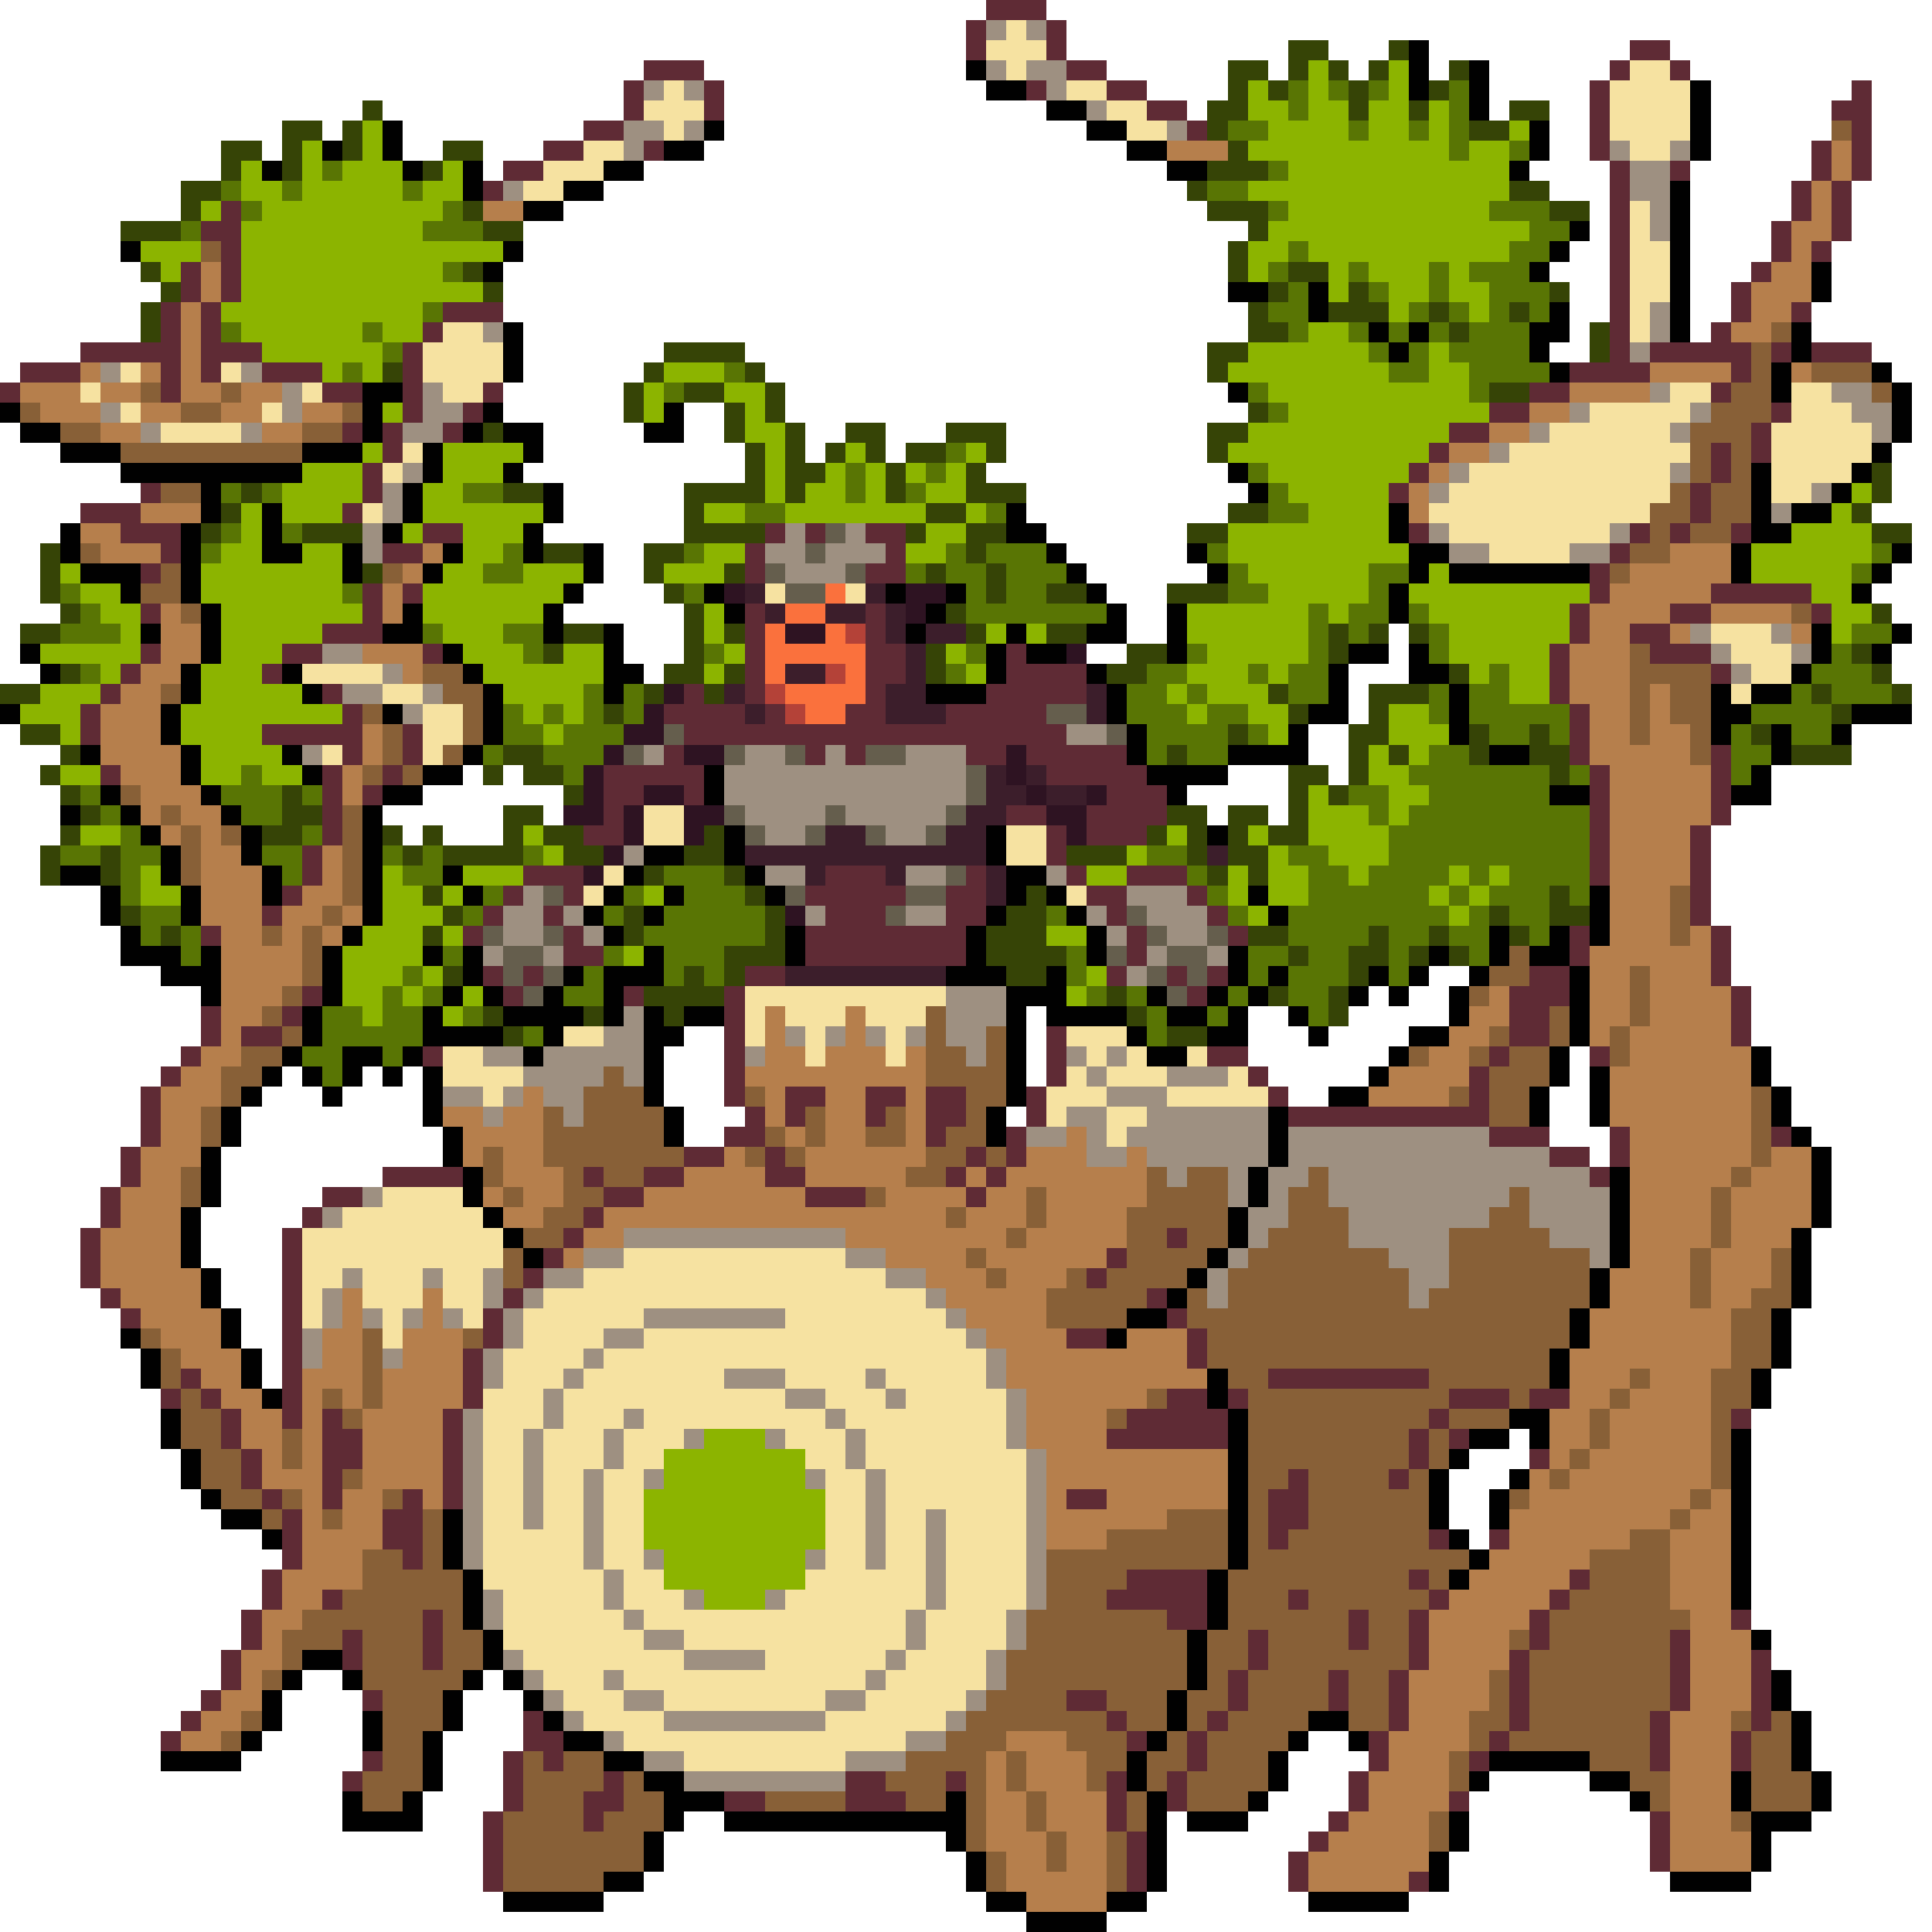 <svg xmlns="http://www.w3.org/2000/svg" viewBox="0 -0.5 96 96" shape-rendering="crispEdges">
<path stroke="#5f2b35" d="M49 0h3M48 1h1M52 1h1M48 2h1M52 2h1M81 2h2M32 3h3M53 3h2M80 3h1M83 3h1M31 4h1M35 4h1M51 4h1M55 4h2M79 4h1M92 4h1M31 5h1M35 5h1M57 5h2M79 5h1M91 5h2M29 6h2M59 6h1M79 6h1M92 6h1M27 7h2M32 7h1M79 7h1M90 7h1M92 7h1M25 8h2M80 8h1M83 8h1M90 8h1M92 8h1M24 9h1M80 9h1M89 9h1M91 9h1M11 10h1M80 10h1M89 10h1M91 10h1M10 11h2M80 11h1M88 11h1M91 11h1M11 12h1M80 12h1M88 12h1M90 12h1M9 13h1M11 13h1M80 13h1M87 13h1M9 14h1M11 14h1M80 14h1M86 14h1M8 15h1M10 15h1M22 15h3M80 15h1M86 15h1M89 15h1M8 16h1M10 16h1M21 16h1M80 16h1M85 16h1M4 17h5M10 17h3M20 17h1M80 17h1M82 17h5M88 17h1M90 17h3M1 18h3M8 18h1M10 18h1M13 18h3M20 18h1M78 18h4M86 18h1M0 19h1M8 19h1M16 19h2M20 19h1M24 19h1M76 19h2M85 19h1M20 20h1M23 20h1M74 20h2M88 20h1M17 21h1M19 21h1M22 21h1M72 21h2M87 21h1M19 22h1M71 22h1M85 22h1M87 22h1M18 23h1M70 23h1M85 23h1M7 24h1M18 24h1M69 24h1M84 24h1M4 25h3M17 25h1M84 25h1M6 26h3M21 26h2M38 26h1M40 26h1M43 26h2M70 26h1M81 26h1M83 26h1M86 26h1M8 27h1M19 27h2M37 27h1M44 27h1M80 27h1M7 28h1M37 28h1M43 28h2M79 28h1M18 29h1M20 29h1M79 29h1M85 29h5M7 30h1M18 30h1M37 30h1M43 30h1M78 30h1M83 30h2M90 30h1M16 31h3M37 31h1M43 31h1M78 31h1M81 31h2M7 32h1M14 32h2M21 32h1M37 32h1M43 32h2M50 32h1M77 32h1M82 32h3M6 33h1M13 33h1M37 33h1M43 33h2M50 33h4M77 33h1M85 33h1M5 34h1M16 34h1M34 34h1M37 34h1M43 34h1M49 34h5M77 34h1M4 35h1M17 35h1M33 35h4M38 35h1M42 35h2M47 35h5M78 35h1M4 36h1M13 36h5M20 36h1M34 36h19M78 36h1M17 37h1M20 37h1M33 37h1M40 37h1M42 37h1M48 37h2M51 37h5M78 37h1M85 37h1M5 38h1M16 38h1M19 38h1M30 38h5M52 38h5M79 38h1M85 38h1M16 39h1M18 39h1M30 39h2M34 39h1M55 39h3M79 39h1M85 39h1M16 40h1M30 40h1M50 40h2M54 40h4M79 40h1M85 40h1M16 41h1M29 41h2M52 41h1M54 41h3M79 41h1M84 41h1M15 42h1M52 42h1M79 42h1M84 42h1M15 43h1M26 43h3M41 43h3M48 43h1M53 43h1M56 43h3M79 43h1M84 43h1M14 44h1M25 44h1M28 44h1M40 44h5M47 44h2M54 44h2M59 44h1M84 44h1M13 45h1M24 45h1M27 45h1M41 45h3M47 45h2M55 45h1M60 45h1M84 45h1M10 46h1M23 46h1M28 46h1M40 46h8M56 46h1M61 46h1M78 46h1M85 46h1M28 47h2M40 47h8M56 47h1M78 47h1M85 47h1M24 48h1M26 48h1M37 48h2M55 48h1M58 48h1M60 48h1M76 48h2M85 48h1M15 49h1M25 49h1M31 49h1M36 49h1M59 49h1M75 49h3M86 49h1M10 50h1M14 50h1M36 50h1M75 50h2M86 50h1M10 51h1M12 51h2M36 51h1M52 51h1M75 51h2M86 51h1M9 52h1M21 52h1M36 52h1M52 52h1M60 52h2M74 52h1M79 52h1M8 53h1M36 53h1M52 53h1M62 53h1M73 53h1M7 54h1M36 54h1M39 54h2M43 54h2M46 54h2M51 54h1M63 54h1M73 54h1M7 55h1M37 55h1M39 55h1M43 55h1M46 55h2M51 55h1M64 55h10M7 56h1M36 56h2M46 56h1M50 56h1M74 56h3M80 56h1M88 56h1M6 57h1M34 57h2M38 57h1M48 57h1M50 57h1M77 57h2M80 57h1M6 58h1M19 58h4M29 58h1M32 58h2M38 58h2M47 58h1M49 58h1M79 58h1M5 59h1M16 59h2M30 59h2M40 59h3M48 59h1M5 60h1M15 60h1M29 60h1M4 61h1M14 61h1M28 61h1M58 61h1M4 62h1M14 62h1M27 62h1M55 62h1M4 63h1M14 63h1M26 63h1M54 63h1M5 64h1M14 64h1M25 64h1M57 64h1M6 65h1M14 65h1M24 65h1M58 65h1M14 66h1M24 66h1M53 66h2M59 66h1M14 67h1M23 67h1M59 67h1M9 68h1M14 68h1M23 68h1M63 68h8M8 69h1M10 69h1M14 69h1M23 69h1M58 69h2M61 69h1M72 69h3M76 69h2M11 70h1M14 70h1M16 70h1M22 70h1M56 70h5M71 70h1M86 70h1M11 71h1M16 71h2M22 71h1M55 71h6M70 71h1M72 71h1M12 72h1M16 72h2M22 72h1M70 72h1M76 72h1M12 73h1M16 73h1M22 73h1M64 73h1M69 73h1M13 74h1M16 74h1M20 74h1M22 74h1M53 74h2M63 74h2M14 75h1M19 75h2M63 75h2M14 76h1M19 76h2M63 76h1M71 76h1M74 76h1M14 77h1M20 77h1M13 78h1M56 78h4M70 78h1M78 78h1M13 79h1M16 79h1M55 79h5M64 79h1M71 79h1M77 79h1M12 80h1M21 80h1M58 80h2M67 80h1M70 80h1M76 80h1M86 80h1M12 81h1M17 81h1M21 81h1M62 81h1M67 81h1M70 81h1M76 81h1M83 81h1M11 82h1M17 82h1M21 82h1M62 82h1M70 82h1M75 82h1M83 82h1M87 82h1M11 83h1M61 83h1M66 83h1M69 83h1M75 83h1M83 83h1M87 83h1M10 84h1M18 84h1M53 84h2M61 84h1M66 84h1M69 84h1M75 84h1M83 84h1M87 84h1M9 85h1M26 85h1M55 85h1M60 85h1M69 85h1M75 85h1M82 85h1M87 85h1M8 86h1M26 86h2M56 86h1M59 86h1M68 86h1M74 86h1M82 86h1M86 86h1M18 87h1M25 87h1M27 87h1M59 87h1M68 87h1M73 87h1M82 87h1M86 87h1M17 88h1M25 88h1M30 88h1M42 88h2M47 88h1M55 88h1M58 88h1M67 88h1M25 89h1M29 89h2M36 89h2M42 89h3M55 89h1M58 89h1M67 89h1M72 89h1M24 90h1M29 90h1M55 90h1M66 90h1M82 90h1M24 91h1M56 91h1M65 91h1M82 91h1M24 92h1M56 92h1M64 92h1M82 92h1M24 93h1M56 93h1M64 93h1M70 93h1" />
<path stroke="#9e9081" d="M49 1h1M51 1h1M49 3h1M51 3h2M32 4h1M34 4h1M52 4h1M54 5h1M31 6h2M34 6h1M58 6h1M31 7h1M80 7h1M83 7h1M81 8h2M25 9h1M81 9h2M82 10h1M82 11h1M82 15h1M24 16h1M82 16h1M81 17h1M5 18h1M12 18h1M14 19h1M21 19h1M82 19h1M91 19h2M5 20h1M14 20h1M21 20h2M78 20h1M84 20h1M92 20h2M7 21h1M12 21h1M20 21h2M76 21h1M83 21h1M93 21h1M74 22h1M20 23h1M72 23h1M83 23h1M19 24h1M71 24h1M90 24h1M19 25h1M88 25h1M18 26h1M39 26h1M42 26h1M71 26h1M80 26h1M18 27h1M38 27h2M41 27h3M72 27h2M78 27h2M39 28h3M84 31h1M88 31h1M16 32h2M85 32h1M89 32h1M19 33h1M86 33h1M17 34h2M21 34h1M20 35h1M53 36h2M15 37h1M32 37h1M37 37h2M41 37h1M45 37h3M36 38h12M36 39h12M37 40h4M42 40h5M38 41h2M44 41h2M31 42h1M38 43h2M45 43h2M52 43h1M26 44h1M56 44h3M25 45h2M28 45h1M40 45h1M45 45h2M54 45h1M57 45h3M25 46h2M29 46h1M55 46h1M58 46h2M24 47h1M27 47h1M57 47h1M60 47h1M56 48h1M47 49h3M31 50h1M47 50h3M30 51h2M39 51h1M41 51h1M43 51h1M45 51h1M47 51h2M24 52h2M27 52h5M37 52h1M48 52h1M53 52h1M55 52h1M26 53h4M31 53h1M54 53h1M58 53h3M22 54h2M25 54h1M27 54h2M55 54h3M24 55h1M28 55h1M53 55h2M57 55h6M51 56h2M54 56h1M56 56h7M64 56h10M54 57h2M57 57h6M64 57h13M58 58h1M61 58h1M63 58h2M66 58h13M18 59h1M61 59h1M63 59h1M66 59h9M76 59h4M16 60h1M62 60h2M67 60h7M76 60h4M31 61h11M62 61h1M67 61h5M77 61h3M29 62h2M42 62h2M61 62h1M69 62h3M79 62h1M17 63h1M21 63h1M24 63h1M27 63h2M44 63h2M60 63h1M70 63h2M16 64h1M24 64h1M26 64h1M46 64h1M60 64h1M70 64h1M16 65h1M18 65h1M20 65h1M22 65h1M25 65h1M32 65h7M47 65h1M15 66h1M25 66h1M30 66h2M48 66h1M15 67h1M19 67h1M24 67h1M29 67h1M49 67h1M24 68h1M28 68h1M36 68h3M43 68h1M49 68h1M27 69h1M39 69h2M44 69h1M50 69h1M23 70h1M27 70h1M31 70h1M41 70h1M50 70h1M23 71h1M26 71h1M30 71h1M34 71h1M38 71h1M42 71h1M50 71h1M23 72h1M26 72h1M30 72h1M42 72h1M51 72h1M23 73h1M26 73h1M29 73h1M32 73h1M40 73h1M43 73h1M51 73h1M23 74h1M26 74h1M29 74h1M43 74h1M51 74h1M23 75h1M26 75h1M29 75h1M43 75h1M46 75h1M51 75h1M23 76h1M29 76h1M43 76h1M46 76h1M51 76h1M23 77h1M29 77h1M32 77h1M40 77h1M43 77h1M46 77h1M51 77h1M30 78h1M46 78h1M51 78h1M24 79h1M30 79h1M34 79h1M38 79h1M46 79h1M51 79h1M24 80h1M31 80h1M45 80h1M50 80h1M32 81h2M45 81h1M50 81h1M25 82h1M34 82h4M44 82h1M49 82h1M26 83h1M30 83h1M43 83h1M49 83h1M27 84h1M31 84h2M41 84h2M48 84h1M28 85h1M33 85h8M47 85h1M30 86h1M45 86h2M32 87h2M42 87h3M34 88h8" />
<path stroke="#f6e2a1" d="M50 1h1M49 2h3M50 3h1M81 3h2M33 4h1M53 4h2M80 4h4M32 5h3M55 5h2M80 5h4M33 6h1M56 6h2M80 6h4M29 7h2M81 7h2M27 8h3M26 9h2M81 10h1M81 11h1M81 12h2M81 13h2M81 14h2M81 15h1M22 16h2M81 16h1M21 17h4M6 18h1M11 18h1M21 18h4M4 19h1M15 19h1M22 19h2M83 19h2M89 19h2M6 20h1M13 20h1M79 20h5M89 20h3M8 21h4M77 21h6M88 21h5M20 22h1M75 22h9M88 22h5M19 23h1M73 23h10M88 23h4M72 24h11M88 24h2M18 25h1M71 25h11M72 26h8M74 27h4M38 29h1M42 29h1M85 31h3M86 32h3M15 33h4M87 33h2M19 34h2M86 34h1M21 35h2M21 36h2M16 37h1M21 37h1M32 40h2M32 41h2M50 41h2M50 42h2M30 43h1M29 44h1M53 44h1M37 49h10M37 50h1M39 50h3M43 50h3M28 51h2M37 51h1M40 51h1M44 51h1M53 51h3M22 52h2M40 52h1M44 52h1M54 52h1M56 52h1M59 52h1M22 53h4M53 53h1M55 53h3M61 53h1M24 54h1M52 54h3M58 54h5M52 55h1M55 55h2M55 56h1M19 59h4M17 60h7M15 61h10M15 62h10M31 62h11M15 63h2M18 63h3M22 63h2M29 63h15M15 64h1M18 64h3M22 64h2M27 64h19M15 65h1M19 65h1M23 65h1M26 65h6M39 65h8M19 66h1M26 66h4M32 66h16M25 67h4M30 67h19M25 68h3M29 68h7M39 68h4M44 68h5M24 69h3M28 69h11M41 69h3M45 69h5M24 70h3M28 70h3M32 70h9M42 70h8M24 71h2M27 71h3M31 71h3M39 71h3M43 71h7M24 72h2M27 72h3M31 72h2M40 72h2M43 72h8M24 73h2M27 73h2M30 73h2M41 73h2M44 73h7M24 74h2M27 74h2M30 74h2M41 74h2M44 74h7M24 75h2M27 75h2M30 75h2M41 75h2M44 75h2M47 75h4M24 76h5M30 76h2M41 76h2M44 76h2M47 76h4M24 77h5M30 77h2M41 77h2M44 77h2M47 77h4M24 78h6M31 78h2M40 78h6M47 78h4M25 79h5M31 79h3M39 79h7M47 79h4M25 80h6M32 80h13M46 80h4M25 81h7M34 81h11M46 81h4M26 82h8M38 82h6M45 82h4M27 83h3M31 83h12M44 83h5M28 84h3M33 84h8M43 84h5M29 85h4M41 85h6M31 86h14M34 87h8" />
<path stroke="#364406" d="M64 2h2M69 2h1M61 3h2M64 3h1M66 3h1M68 3h1M72 3h1M61 4h1M63 4h1M67 4h1M71 4h1M18 5h1M60 5h2M67 5h1M70 5h1M75 5h2M14 6h2M17 6h1M60 6h1M73 6h2M11 7h2M14 7h1M17 7h1M22 7h2M61 7h1M11 8h1M14 8h1M21 8h1M60 8h3M9 9h2M59 9h1M75 9h2M9 10h1M23 10h1M60 10h3M77 10h2M6 11h3M24 11h2M62 11h1M61 12h1M7 13h1M23 13h1M61 13h1M64 13h2M8 14h1M24 14h1M63 14h1M67 14h1M77 14h1M7 15h1M62 15h1M66 15h3M71 15h1M75 15h1M7 16h1M62 16h2M72 16h1M79 16h1M33 17h4M60 17h2M79 17h1M19 18h1M32 18h1M37 18h1M60 18h1M31 19h1M34 19h2M38 19h1M74 19h2M31 20h1M36 20h1M38 20h1M62 20h1M24 21h1M36 21h1M39 21h1M42 21h2M47 21h3M60 21h2M37 22h1M39 22h1M41 22h1M43 22h1M45 22h2M49 22h1M60 22h1M37 23h1M39 23h2M44 23h1M48 23h1M93 23h1M12 24h1M25 24h2M34 24h4M39 24h1M44 24h1M48 24h3M93 24h1M11 25h1M34 25h1M46 25h2M61 25h2M92 25h1M10 26h1M15 26h3M34 26h4M45 26h1M48 26h2M59 26h2M93 26h2M2 27h1M27 27h2M32 27h2M48 27h1M2 28h1M18 28h1M32 28h1M36 28h1M46 28h1M49 28h1M2 29h1M33 29h1M49 29h1M52 29h2M58 29h3M3 30h1M34 30h1M47 30h1M93 30h1M1 31h2M28 31h2M34 31h1M36 31h1M48 31h1M52 31h2M66 31h1M68 31h1M70 31h1M27 32h1M34 32h1M46 32h1M56 32h2M66 32h1M92 32h1M3 33h1M33 33h2M36 33h1M46 33h1M55 33h2M72 33h1M93 33h1M0 34h2M32 34h1M35 34h1M63 34h1M68 34h3M90 34h1M94 34h1M30 35h1M64 35h1M68 35h1M91 35h1M1 36h2M61 36h1M67 36h2M73 36h1M76 36h1M87 36h1M3 37h1M25 37h2M58 37h1M67 37h1M69 37h1M73 37h1M76 37h2M89 37h3M2 38h1M24 38h1M26 38h2M64 38h2M67 38h1M77 38h1M3 39h1M14 39h1M28 39h1M64 39h1M66 39h1M4 40h1M14 40h2M25 40h2M58 40h2M61 40h2M64 40h1M3 41h1M13 41h2M19 41h1M21 41h1M25 41h1M27 41h2M35 41h1M57 41h1M59 41h1M61 41h1M63 41h2M2 42h1M5 42h1M20 42h1M22 42h4M28 42h2M34 42h2M53 42h3M59 42h1M61 42h2M2 43h1M5 43h1M32 43h1M36 43h1M60 43h1M62 43h1M21 44h1M37 44h1M51 44h1M77 44h1M6 45h1M22 45h1M31 45h1M38 45h1M50 45h2M74 45h1M77 45h2M8 46h1M21 46h1M31 46h1M38 46h1M49 46h3M62 46h2M68 46h1M71 46h1M75 46h1M36 47h3M49 47h4M64 47h1M67 47h2M70 47h1M72 47h1M22 48h1M34 48h1M36 48h1M50 48h2M67 48h1M32 49h4M55 49h1M63 49h1M66 49h1M24 50h1M29 50h1M33 50h1M56 50h1M66 50h1M25 51h1M58 51h2" />
<path stroke="#010101" d="M70 2h1M48 3h1M70 3h1M73 3h1M49 4h2M70 4h1M73 4h1M84 4h1M52 5h2M73 5h1M84 5h1M19 6h1M35 6h1M54 6h2M76 6h1M84 6h1M16 7h1M19 7h1M33 7h2M56 7h2M76 7h1M84 7h1M13 8h1M20 8h1M23 8h1M30 8h2M58 8h2M75 8h1M23 9h1M28 9h2M83 9h1M26 10h2M83 10h1M78 11h1M83 11h1M6 12h1M25 12h1M77 12h1M83 12h1M24 13h1M76 13h1M83 13h1M90 13h1M61 14h2M65 14h1M83 14h1M90 14h1M65 15h1M77 15h1M83 15h1M25 16h1M68 16h1M70 16h1M76 16h2M83 16h1M89 16h1M25 17h1M69 17h1M76 17h1M89 17h1M25 18h1M77 18h1M88 18h1M93 18h1M18 19h2M61 19h1M88 19h1M94 19h1M0 20h1M18 20h1M24 20h1M33 20h1M94 20h1M1 21h2M18 21h1M23 21h1M25 21h2M32 21h2M94 21h1M3 22h3M15 22h3M21 22h1M26 22h1M93 22h1M6 23h9M21 23h1M25 23h1M61 23h1M87 23h1M92 23h1M10 24h1M20 24h1M27 24h1M62 24h1M87 24h1M91 24h1M10 25h1M13 25h1M20 25h1M27 25h1M50 25h1M69 25h1M87 25h1M89 25h2M3 26h1M9 26h1M13 26h1M19 26h1M26 26h1M50 26h2M69 26h1M87 26h2M3 27h1M9 27h1M13 27h2M17 27h1M22 27h1M26 27h1M29 27h1M52 27h1M59 27h1M70 27h2M86 27h1M94 27h1M4 28h3M9 28h1M17 28h1M21 28h1M29 28h1M53 28h1M60 28h1M70 28h1M72 28h7M86 28h1M93 28h1M6 29h1M9 29h1M28 29h1M35 29h1M44 29h1M47 29h1M54 29h1M69 29h1M92 29h1M10 30h1M20 30h1M27 30h1M36 30h1M46 30h1M55 30h1M58 30h1M69 30h1M7 31h1M10 31h1M19 31h2M27 31h1M30 31h1M45 31h1M50 31h1M54 31h2M58 31h1M90 31h1M94 31h1M1 32h1M10 32h1M22 32h1M30 32h1M49 32h1M51 32h2M58 32h1M67 32h2M70 32h1M90 32h1M93 32h1M2 33h1M9 33h1M14 33h1M23 33h1M30 33h2M49 33h1M54 33h1M66 33h1M70 33h2M89 33h1M9 34h1M15 34h1M24 34h1M30 34h1M46 34h3M55 34h1M66 34h1M72 34h1M85 34h1M87 34h2M0 35h1M8 35h1M19 35h1M24 35h1M55 35h1M65 35h2M72 35h1M85 35h2M92 35h3M8 36h1M24 36h1M56 36h1M64 36h1M72 36h1M85 36h1M88 36h1M91 36h1M4 37h1M9 37h1M14 37h1M23 37h1M56 37h1M61 37h4M74 37h2M88 37h1M9 38h1M15 38h1M21 38h2M35 38h1M57 38h4M87 38h1M5 39h1M10 39h1M19 39h2M35 39h1M58 39h1M77 39h2M86 39h2M3 40h1M6 40h1M11 40h1M18 40h1M7 41h1M12 41h1M18 41h1M36 41h1M49 41h1M60 41h1M8 42h1M12 42h1M18 42h1M32 42h2M36 42h1M49 42h1M3 43h2M8 43h1M13 43h1M18 43h1M22 43h1M31 43h1M37 43h1M50 43h2M5 44h1M9 44h1M13 44h1M18 44h1M23 44h1M30 44h1M33 44h1M38 44h1M50 44h1M52 44h1M62 44h1M79 44h1M5 45h1M9 45h1M18 45h1M29 45h1M32 45h1M49 45h1M53 45h1M63 45h1M79 45h1M6 46h1M17 46h1M30 46h1M39 46h1M48 46h1M54 46h1M74 46h1M77 46h1M79 46h1M6 47h3M10 47h1M16 47h1M21 47h1M23 47h1M32 47h1M39 47h1M48 47h1M54 47h1M61 47h1M71 47h1M74 47h1M76 47h2M8 48h3M16 48h1M23 48h1M28 48h1M30 48h3M47 48h3M52 48h1M61 48h1M63 48h1M68 48h1M70 48h1M73 48h1M78 48h1M10 49h1M16 49h1M22 49h1M24 49h1M27 49h1M30 49h1M50 49h3M57 49h1M60 49h1M62 49h1M67 49h1M69 49h1M72 49h1M78 49h1M15 50h1M21 50h1M25 50h4M30 50h1M32 50h1M34 50h2M50 50h1M52 50h4M58 50h2M61 50h1M64 50h1M72 50h1M78 50h1M15 51h1M21 51h4M27 51h1M32 51h2M50 51h1M56 51h1M60 51h2M65 51h1M70 51h2M78 51h1M14 52h1M17 52h2M20 52h1M26 52h1M32 52h1M50 52h1M57 52h2M69 52h1M77 52h1M87 52h1M13 53h1M15 53h1M17 53h1M19 53h1M21 53h1M32 53h1M50 53h1M68 53h1M77 53h1M79 53h1M87 53h1M12 54h1M16 54h1M21 54h1M32 54h1M50 54h1M66 54h2M76 54h1M79 54h1M88 54h1M11 55h1M21 55h1M33 55h1M49 55h1M63 55h1M76 55h1M79 55h1M88 55h1M11 56h1M22 56h1M33 56h1M49 56h1M63 56h1M89 56h1M10 57h1M22 57h1M63 57h1M90 57h1M10 58h1M23 58h1M62 58h1M80 58h1M90 58h1M10 59h1M23 59h1M62 59h1M80 59h1M90 59h1M9 60h1M24 60h1M61 60h1M80 60h1M90 60h1M9 61h1M25 61h1M61 61h1M80 61h1M89 61h1M9 62h1M26 62h1M60 62h1M80 62h1M89 62h1M10 63h1M59 63h1M79 63h1M89 63h1M10 64h1M58 64h1M79 64h1M89 64h1M11 65h1M56 65h2M78 65h1M88 65h1M6 66h1M11 66h1M55 66h1M78 66h1M88 66h1M7 67h1M12 67h1M77 67h1M88 67h1M7 68h1M12 68h1M60 68h1M77 68h1M87 68h1M13 69h1M60 69h1M87 69h1M8 70h1M61 70h1M75 70h2M8 71h1M61 71h1M73 71h2M76 71h1M86 71h1M9 72h1M61 72h1M72 72h1M86 72h1M9 73h1M61 73h1M71 73h1M75 73h1M86 73h1M10 74h1M61 74h1M71 74h1M74 74h1M86 74h1M11 75h2M22 75h1M61 75h1M71 75h1M74 75h1M86 75h1M13 76h1M22 76h1M61 76h1M72 76h1M86 76h1M22 77h1M61 77h1M73 77h1M86 77h1M23 78h1M60 78h1M72 78h1M86 78h1M23 79h1M60 79h1M86 79h1M23 80h1M60 80h1M24 81h1M59 81h1M87 81h1M15 82h2M24 82h1M59 82h1M14 83h1M17 83h1M23 83h1M25 83h1M59 83h1M88 83h1M13 84h1M22 84h1M26 84h1M58 84h1M88 84h1M13 85h1M18 85h1M22 85h1M27 85h1M58 85h1M65 85h2M89 85h1M12 86h1M18 86h1M21 86h1M28 86h2M57 86h1M64 86h1M67 86h1M89 86h1M8 87h4M21 87h1M30 87h2M56 87h1M63 87h1M74 87h5M89 87h1M21 88h1M32 88h2M56 88h1M63 88h1M73 88h1M79 88h2M86 88h1M90 88h1M17 89h1M20 89h1M33 89h3M47 89h1M57 89h1M62 89h1M81 89h1M86 89h1M90 89h1M17 90h4M33 90h1M36 90h12M57 90h1M59 90h3M72 90h1M87 90h3M32 91h1M47 91h1M57 91h1M72 91h1M87 91h1M32 92h1M48 92h1M57 92h1M71 92h1M87 92h1M30 93h2M48 93h1M57 93h1M71 93h1M83 93h4M25 94h5M49 94h2M55 94h2M65 94h5M51 95h4" />
<path stroke="#8cb400" d="M65 3h1M69 3h1M62 4h1M65 4h1M69 4h1M62 5h2M65 5h2M68 5h2M71 5h1M18 6h1M63 6h4M68 6h2M71 6h1M75 6h1M15 7h1M18 7h1M62 7h10M73 7h2M12 8h1M15 8h1M17 8h3M22 8h1M64 8h11M12 9h2M15 9h5M21 9h2M62 9h13M10 10h1M13 10h9M64 10h10M12 11h9M63 11h13M7 12h3M12 12h13M62 12h2M65 12h10M8 13h1M12 13h10M62 13h1M66 13h1M68 13h3M72 13h1M12 14h12M66 14h1M69 14h2M72 14h2M11 15h10M69 15h1M73 15h1M12 16h6M19 16h2M65 16h2M13 17h6M62 17h6M71 17h1M16 18h1M18 18h1M33 18h3M61 18h8M71 18h2M32 19h1M36 19h2M63 19h10M19 20h1M32 20h1M37 20h1M64 20h10M37 21h2M62 21h10M18 22h1M22 22h4M38 22h1M42 22h1M48 22h1M61 22h10M15 23h3M22 23h3M38 23h1M41 23h1M43 23h1M45 23h1M47 23h1M63 23h7M14 24h4M21 24h2M38 24h1M40 24h2M43 24h1M46 24h2M64 24h5M92 24h1M12 25h1M14 25h3M21 25h6M35 25h2M39 25h7M48 25h1M65 25h4M91 25h1M12 26h1M20 26h1M23 26h3M46 26h2M61 26h8M89 26h4M11 27h2M15 27h2M23 27h2M35 27h2M45 27h2M61 27h9M87 27h6M3 28h1M10 28h7M22 28h2M26 28h3M33 28h3M62 28h6M71 28h1M87 28h5M4 29h2M10 29h7M21 29h7M63 29h5M70 29h9M90 29h2M5 30h2M11 30h7M21 30h6M35 30h1M59 30h6M66 30h1M71 30h7M91 30h2M6 31h1M11 31h5M22 31h3M35 31h1M49 31h1M51 31h1M59 31h6M72 31h6M91 31h1M2 32h5M11 32h3M23 32h3M28 32h2M36 32h1M47 32h1M60 32h5M72 32h5M5 33h1M10 33h3M24 33h6M35 33h1M48 33h1M59 33h3M63 33h1M73 33h1M75 33h2M2 34h3M10 34h5M25 34h4M58 34h1M60 34h3M75 34h2M1 35h3M9 35h8M26 35h1M28 35h1M59 35h1M62 35h2M69 35h2M3 36h1M9 36h4M27 36h1M63 36h1M69 36h3M10 37h4M68 37h1M70 37h1M3 38h2M10 38h2M13 38h2M68 38h2M65 39h1M69 39h2M65 40h3M69 40h1M4 41h2M26 41h1M58 41h1M62 41h1M65 41h4M27 42h1M56 42h1M63 42h1M66 42h3M7 43h1M19 43h1M23 43h3M54 43h2M61 43h1M63 43h2M67 43h1M72 43h1M74 43h1M7 44h2M19 44h2M22 44h1M32 44h1M61 44h1M63 44h2M71 44h1M73 44h1M19 45h3M62 45h1M72 45h1M18 46h3M22 46h1M52 46h2M17 47h4M31 47h1M17 48h3M21 48h1M54 48h1M17 49h2M20 49h1M23 49h1M53 49h1M18 50h1M22 50h1M35 71h3M33 72h7M33 73h7M32 74h9M32 75h9M32 76h9M33 77h7M33 78h7M35 79h3" />
<path stroke="#597504" d="M64 4h1M66 4h1M68 4h1M72 4h1M64 5h1M72 5h1M61 6h2M67 6h1M70 6h1M72 6h1M72 7h1M75 7h1M16 8h1M63 8h1M11 9h1M14 9h1M20 9h1M60 9h2M12 10h1M22 10h1M63 10h1M74 10h3M9 11h1M21 11h3M76 11h2M64 12h1M75 12h2M22 13h1M63 13h1M67 13h1M71 13h1M73 13h3M64 14h1M68 14h1M71 14h1M74 14h3M21 15h1M63 15h2M70 15h1M72 15h1M74 15h1M76 15h1M11 16h1M18 16h1M64 16h1M67 16h1M69 16h1M71 16h1M73 16h3M19 17h1M68 17h1M70 17h1M72 17h4M17 18h1M36 18h1M69 18h2M73 18h4M33 19h1M62 19h1M73 19h1M63 20h1M47 22h1M42 23h1M46 23h1M62 23h1M11 24h1M13 24h1M23 24h2M42 24h1M45 24h1M63 24h1M37 25h2M49 25h1M63 25h2M11 26h1M14 26h1M10 27h1M25 27h1M34 27h1M47 27h1M49 27h3M60 27h1M93 27h1M24 28h2M45 28h1M47 28h2M50 28h3M61 28h1M68 28h2M92 28h1M3 29h1M17 29h1M34 29h1M48 29h1M50 29h2M61 29h2M68 29h1M4 30h1M48 30h7M65 30h1M67 30h2M70 30h1M3 31h3M21 31h1M25 31h2M65 31h1M67 31h1M71 31h1M92 31h2M26 32h1M35 32h1M48 32h1M59 32h1M65 32h1M71 32h1M91 32h1M4 33h1M47 33h1M57 33h2M62 33h1M64 33h2M74 33h1M90 33h3M29 34h1M31 34h1M56 34h2M59 34h1M64 34h2M71 34h1M73 34h2M89 34h1M91 34h3M25 35h1M27 35h1M29 35h1M31 35h1M56 35h3M60 35h2M71 35h1M73 35h5M87 35h4M25 36h2M28 36h3M57 36h4M62 36h1M74 36h2M77 36h1M86 36h1M89 36h2M24 37h1M27 37h3M57 37h1M59 37h2M71 37h2M86 37h2M12 38h1M28 38h1M70 38h7M78 38h1M86 38h1M4 39h1M11 39h3M15 39h1M67 39h2M71 39h6M5 40h1M12 40h2M68 40h1M70 40h9M6 41h1M15 41h1M69 41h10M3 42h2M6 42h2M13 42h2M19 42h1M21 42h1M26 42h1M57 42h2M64 42h2M69 42h10M6 43h1M14 43h1M20 43h2M33 43h3M59 43h1M65 43h2M68 43h4M73 43h1M75 43h4M6 44h1M24 44h1M31 44h1M34 44h3M60 44h1M65 44h6M72 44h1M74 44h3M78 44h1M7 45h2M23 45h1M30 45h1M33 45h5M52 45h1M61 45h1M64 45h8M73 45h1M75 45h2M7 46h1M9 46h1M32 46h6M64 46h4M69 46h2M72 46h2M76 46h1M9 47h1M22 47h1M30 47h1M33 47h3M53 47h1M62 47h2M65 47h2M69 47h1M73 47h1M20 48h1M29 48h1M33 48h1M35 48h1M53 48h1M62 48h1M64 48h3M69 48h1M19 49h1M21 49h1M28 49h2M54 49h1M56 49h1M61 49h1M64 49h2M16 50h2M19 50h2M23 50h1M57 50h1M60 50h1M65 50h1M16 51h5M26 51h1M57 51h1M15 52h2M19 52h1M16 53h1" />
<path stroke="#886037" d="M91 6h1M10 12h1M88 16h1M87 17h1M87 18h1M90 18h3M7 19h1M11 19h1M86 19h2M93 19h1M1 20h1M9 20h2M17 20h1M85 20h3M3 21h2M15 21h2M84 21h3M6 22h9M84 22h1M86 22h1M84 23h1M86 23h1M8 24h2M83 24h1M85 24h2M82 25h2M85 25h2M82 26h1M84 26h2M4 27h1M81 27h2M8 28h1M19 28h1M80 28h1M7 29h2M9 30h1M89 30h1M81 32h1M21 33h2M81 33h4M8 34h1M22 34h2M81 34h1M83 34h2M18 35h1M23 35h1M81 35h1M83 35h2M19 36h1M23 36h1M81 36h1M84 36h1M19 37h1M22 37h1M84 37h1M18 38h1M20 38h1M6 39h1M8 40h1M17 40h1M9 41h1M11 41h1M17 41h1M9 42h1M17 42h1M9 43h1M17 43h1M17 44h1M83 44h1M16 45h1M83 45h1M13 46h1M15 46h1M83 46h1M15 47h1M75 47h1M15 48h1M74 48h2M81 48h1M14 49h1M73 49h1M81 49h1M13 50h1M46 50h1M77 50h1M81 50h1M14 51h1M46 51h1M49 51h1M74 51h1M77 51h1M80 51h1M12 52h2M46 52h2M49 52h1M70 52h1M73 52h1M75 52h2M80 52h1M11 53h2M30 53h1M46 53h4M74 53h3M11 54h1M29 54h3M37 54h1M48 54h2M72 54h1M74 54h2M87 54h1M10 55h1M27 55h1M29 55h4M40 55h1M44 55h1M48 55h1M74 55h2M87 55h1M10 56h1M27 56h6M38 56h1M40 56h1M43 56h2M47 56h2M87 56h1M24 57h1M27 57h7M37 57h1M39 57h1M46 57h2M49 57h1M87 57h1M9 58h1M24 58h1M28 58h1M30 58h2M45 58h2M57 58h1M59 58h2M65 58h1M86 58h1M9 59h1M25 59h1M28 59h2M43 59h1M51 59h1M57 59h4M64 59h2M75 59h1M85 59h1M27 60h2M47 60h1M51 60h1M56 60h5M64 60h3M74 60h2M85 60h1M26 61h2M50 61h1M56 61h2M59 61h2M63 61h4M72 61h5M85 61h1M25 62h1M48 62h1M56 62h4M62 62h7M72 62h7M84 62h1M88 62h1M25 63h1M49 63h1M53 63h1M55 63h4M61 63h9M72 63h7M84 63h1M88 63h1M52 64h5M59 64h1M61 64h9M71 64h8M84 64h1M87 64h2M52 65h4M59 65h19M86 65h2M7 66h1M18 66h1M23 66h1M60 66h18M86 66h2M8 67h1M18 67h1M60 67h17M86 67h2M8 68h1M18 68h1M61 68h2M71 68h6M81 68h1M85 68h2M9 69h1M16 69h1M18 69h1M57 69h1M62 69h10M75 69h1M80 69h1M85 69h2M9 70h2M17 70h1M55 70h1M62 70h9M72 70h3M79 70h1M85 70h1M9 71h2M14 71h1M62 71h8M71 71h1M79 71h1M85 71h1M10 72h2M14 72h1M62 72h8M71 72h1M78 72h1M85 72h1M10 73h2M17 73h1M62 73h2M65 73h4M70 73h1M77 73h1M85 73h1M11 74h2M14 74h1M19 74h1M62 74h1M65 74h6M75 74h1M84 74h1M13 75h1M16 75h1M21 75h1M58 75h3M62 75h1M65 75h6M83 75h1M21 76h1M55 76h6M62 76h1M64 76h7M81 76h2M18 77h2M21 77h1M52 77h9M62 77h11M79 77h4M18 78h5M52 78h4M61 78h9M71 78h1M79 78h4M17 79h6M52 79h3M61 79h3M65 79h6M78 79h5M15 80h6M22 80h1M51 80h7M61 80h6M68 80h2M77 80h7M14 81h3M18 81h3M22 81h2M51 81h8M60 81h2M63 81h4M68 81h2M75 81h1M77 81h6M14 82h1M18 82h3M22 82h2M50 82h9M60 82h2M63 82h7M76 82h7M13 83h1M18 83h5M50 83h9M60 83h1M62 83h4M67 83h2M74 83h1M76 83h7M19 84h3M49 84h4M55 84h3M59 84h2M62 84h4M67 84h2M74 84h1M76 84h7M12 85h1M19 85h3M48 85h7M56 85h2M59 85h1M61 85h4M67 85h2M73 85h2M76 85h6M86 85h1M88 85h1M11 86h1M19 86h2M47 86h3M53 86h3M58 86h1M60 86h4M73 86h1M75 86h7M87 86h2M19 87h2M26 87h1M28 87h2M45 87h4M50 87h1M54 87h2M57 87h2M60 87h3M72 87h1M79 87h3M87 87h2M18 88h3M26 88h4M31 88h1M44 88h3M48 88h1M50 88h1M54 88h1M57 88h1M59 88h4M72 88h1M81 88h2M87 88h3M18 89h2M26 89h3M31 89h2M38 89h4M45 89h2M48 89h1M51 89h1M56 89h1M59 89h3M82 89h1M87 89h3M25 90h4M30 90h3M48 90h1M51 90h1M56 90h1M71 90h1M86 90h1M25 91h7M48 91h1M52 91h1M55 91h1M71 91h1M25 92h7M49 92h1M52 92h1M55 92h1M25 93h5M49 93h1M55 93h1" />
<path stroke="#b67f4c" d="M58 7h3M91 7h1M91 8h1M90 9h1M24 10h2M90 10h1M89 11h2M89 12h1M10 13h1M88 13h2M10 14h1M87 14h3M9 15h1M87 15h2M9 16h1M86 16h2M9 17h1M4 18h1M7 18h1M9 18h1M82 18h4M89 18h1M1 19h3M5 19h2M9 19h2M12 19h2M78 19h4M2 20h3M7 20h2M11 20h2M15 20h2M76 20h2M5 21h2M13 21h2M74 21h2M72 22h2M71 23h1M70 24h1M7 25h3M70 25h1M4 26h2M5 27h3M21 27h1M83 27h3M20 28h1M81 28h5M19 29h1M80 29h5M8 30h1M19 30h1M79 30h4M85 30h4M8 31h2M79 31h2M83 31h1M89 31h1M8 32h2M18 32h3M78 32h3M7 33h2M20 33h1M78 33h3M6 34h2M78 34h3M82 34h1M5 35h3M79 35h2M82 35h1M5 36h3M18 36h1M79 36h2M82 36h2M5 37h4M18 37h1M79 37h5M6 38h3M17 38h1M80 38h5M7 39h3M17 39h1M80 39h5M7 40h1M9 40h2M80 40h5M8 41h1M10 41h1M80 41h4M10 42h2M16 42h1M80 42h4M10 43h3M16 43h1M80 43h4M10 44h3M15 44h2M80 44h3M10 45h3M14 45h2M17 45h1M80 45h3M11 46h2M14 46h1M16 46h1M80 46h3M84 46h1M11 47h4M79 47h6M11 48h4M79 48h2M82 48h3M11 49h3M74 49h1M79 49h2M82 49h4M11 50h2M38 50h1M42 50h1M73 50h2M79 50h2M82 50h4M11 51h1M38 51h1M42 51h1M72 51h2M79 51h1M81 51h5M10 52h2M38 52h2M41 52h3M45 52h1M71 52h2M81 52h6M9 53h2M37 53h9M69 53h4M80 53h7M8 54h3M26 54h1M38 54h1M41 54h2M45 54h1M68 54h4M80 54h7M8 55h2M22 55h2M25 55h2M38 55h1M41 55h2M45 55h1M80 55h7M8 56h2M23 56h4M39 56h1M41 56h2M45 56h1M53 56h1M81 56h6M7 57h3M23 57h1M25 57h2M36 57h1M40 57h6M51 57h3M56 57h1M81 57h6M88 57h2M7 58h2M25 58h3M34 58h4M40 58h5M48 58h1M50 58h7M81 58h5M87 58h3M6 59h3M24 59h1M26 59h2M32 59h8M44 59h4M49 59h2M52 59h5M81 59h4M86 59h4M6 60h3M25 60h2M30 60h17M48 60h3M52 60h4M81 60h4M86 60h4M5 61h4M29 61h2M42 61h8M51 61h5M81 61h4M86 61h3M5 62h4M28 62h1M44 62h4M49 62h6M81 62h3M85 62h3M5 63h5M46 63h3M50 63h3M80 63h4M85 63h3M6 64h4M17 64h1M21 64h1M47 64h5M80 64h4M85 64h2M7 65h4M17 65h1M21 65h1M48 65h4M79 65h7M8 66h3M16 66h2M20 66h3M49 66h4M56 66h3M79 66h7M9 67h3M16 67h2M20 67h3M50 67h9M78 67h8M10 68h2M15 68h3M19 68h4M50 68h10M78 68h3M82 68h3M11 69h2M15 69h1M17 69h1M19 69h4M51 69h6M78 69h2M81 69h4M12 70h2M15 70h1M18 70h4M51 70h4M77 70h2M80 70h5M12 71h2M15 71h1M18 71h4M51 71h4M77 71h2M80 71h5M13 72h1M15 72h1M18 72h4M52 72h9M77 72h1M79 72h6M13 73h3M18 73h4M52 73h9M76 73h1M78 73h7M15 74h1M17 74h2M21 74h1M52 74h1M55 74h6M76 74h8M85 74h1M15 75h1M17 75h2M52 75h6M75 75h8M84 75h2M15 76h4M52 76h3M75 76h6M83 76h3M15 77h3M74 77h5M83 77h3M14 78h4M73 78h5M83 78h3M14 79h2M72 79h5M83 79h3M13 80h2M71 80h5M84 80h2M13 81h1M71 81h4M84 81h3M12 82h2M71 82h4M84 82h3M12 83h1M70 83h4M84 83h3M11 84h2M70 84h4M84 84h3M10 85h2M70 85h3M83 85h3M9 86h2M50 86h3M69 86h4M83 86h3M49 87h1M51 87h3M69 87h3M83 87h3M49 88h1M51 88h3M68 88h4M83 88h3M49 89h2M52 89h3M68 89h4M83 89h3M49 90h2M52 90h3M67 90h4M83 90h3M49 91h3M53 91h2M66 91h5M83 91h4M50 92h2M53 92h2M65 92h6M83 92h4M50 93h5M65 93h5M51 94h4" />
<path stroke="#655e4d" d="M41 26h1M40 27h1M38 28h1M42 28h1M39 29h2M52 35h2M33 36h1M55 36h1M31 37h1M36 37h1M39 37h1M43 37h2M48 38h1M48 39h1M36 40h1M41 40h1M47 40h1M37 41h1M40 41h1M43 41h1M46 41h1M47 43h1M27 44h1M39 44h1M45 44h2M44 45h1M56 45h1M24 46h1M27 46h1M57 46h1M60 46h1M25 47h2M55 47h1M58 47h2M25 48h1M27 48h1M57 48h1M59 48h1M26 49h1M58 49h1" />
<path stroke="#2e1322" d="M36 29h1M45 29h2M45 30h1M39 31h2M53 32h1M33 34h1M32 35h1M31 36h2M30 37h1M34 37h2M50 37h1M29 38h1M50 38h1M29 39h1M32 39h2M51 39h1M54 39h1M28 40h2M31 40h1M34 40h2M52 40h2M31 41h1M34 41h1M53 41h1M30 42h1M29 43h1M39 45h1" />
<path stroke="#3c1e2b" d="M37 29h1M43 29h1M38 30h1M41 30h2M44 30h1M44 31h1M46 31h2M45 32h1M39 33h2M45 33h1M36 34h1M44 34h2M54 34h1M37 35h1M44 35h3M54 35h1M49 38h1M51 38h1M49 39h2M52 39h2M48 40h2M41 41h2M47 41h2M37 42h12M60 42h1M40 43h1M44 43h1M49 43h1M49 44h1M39 48h8" />
<path stroke="#fa713d" d="M41 29h1M39 30h2M38 31h1M41 31h1M38 32h5M38 33h1M42 33h1M39 34h4M40 35h2" />
<path stroke="#b44238" d="M42 31h1M41 33h1M38 34h1M39 35h1" />
</svg>